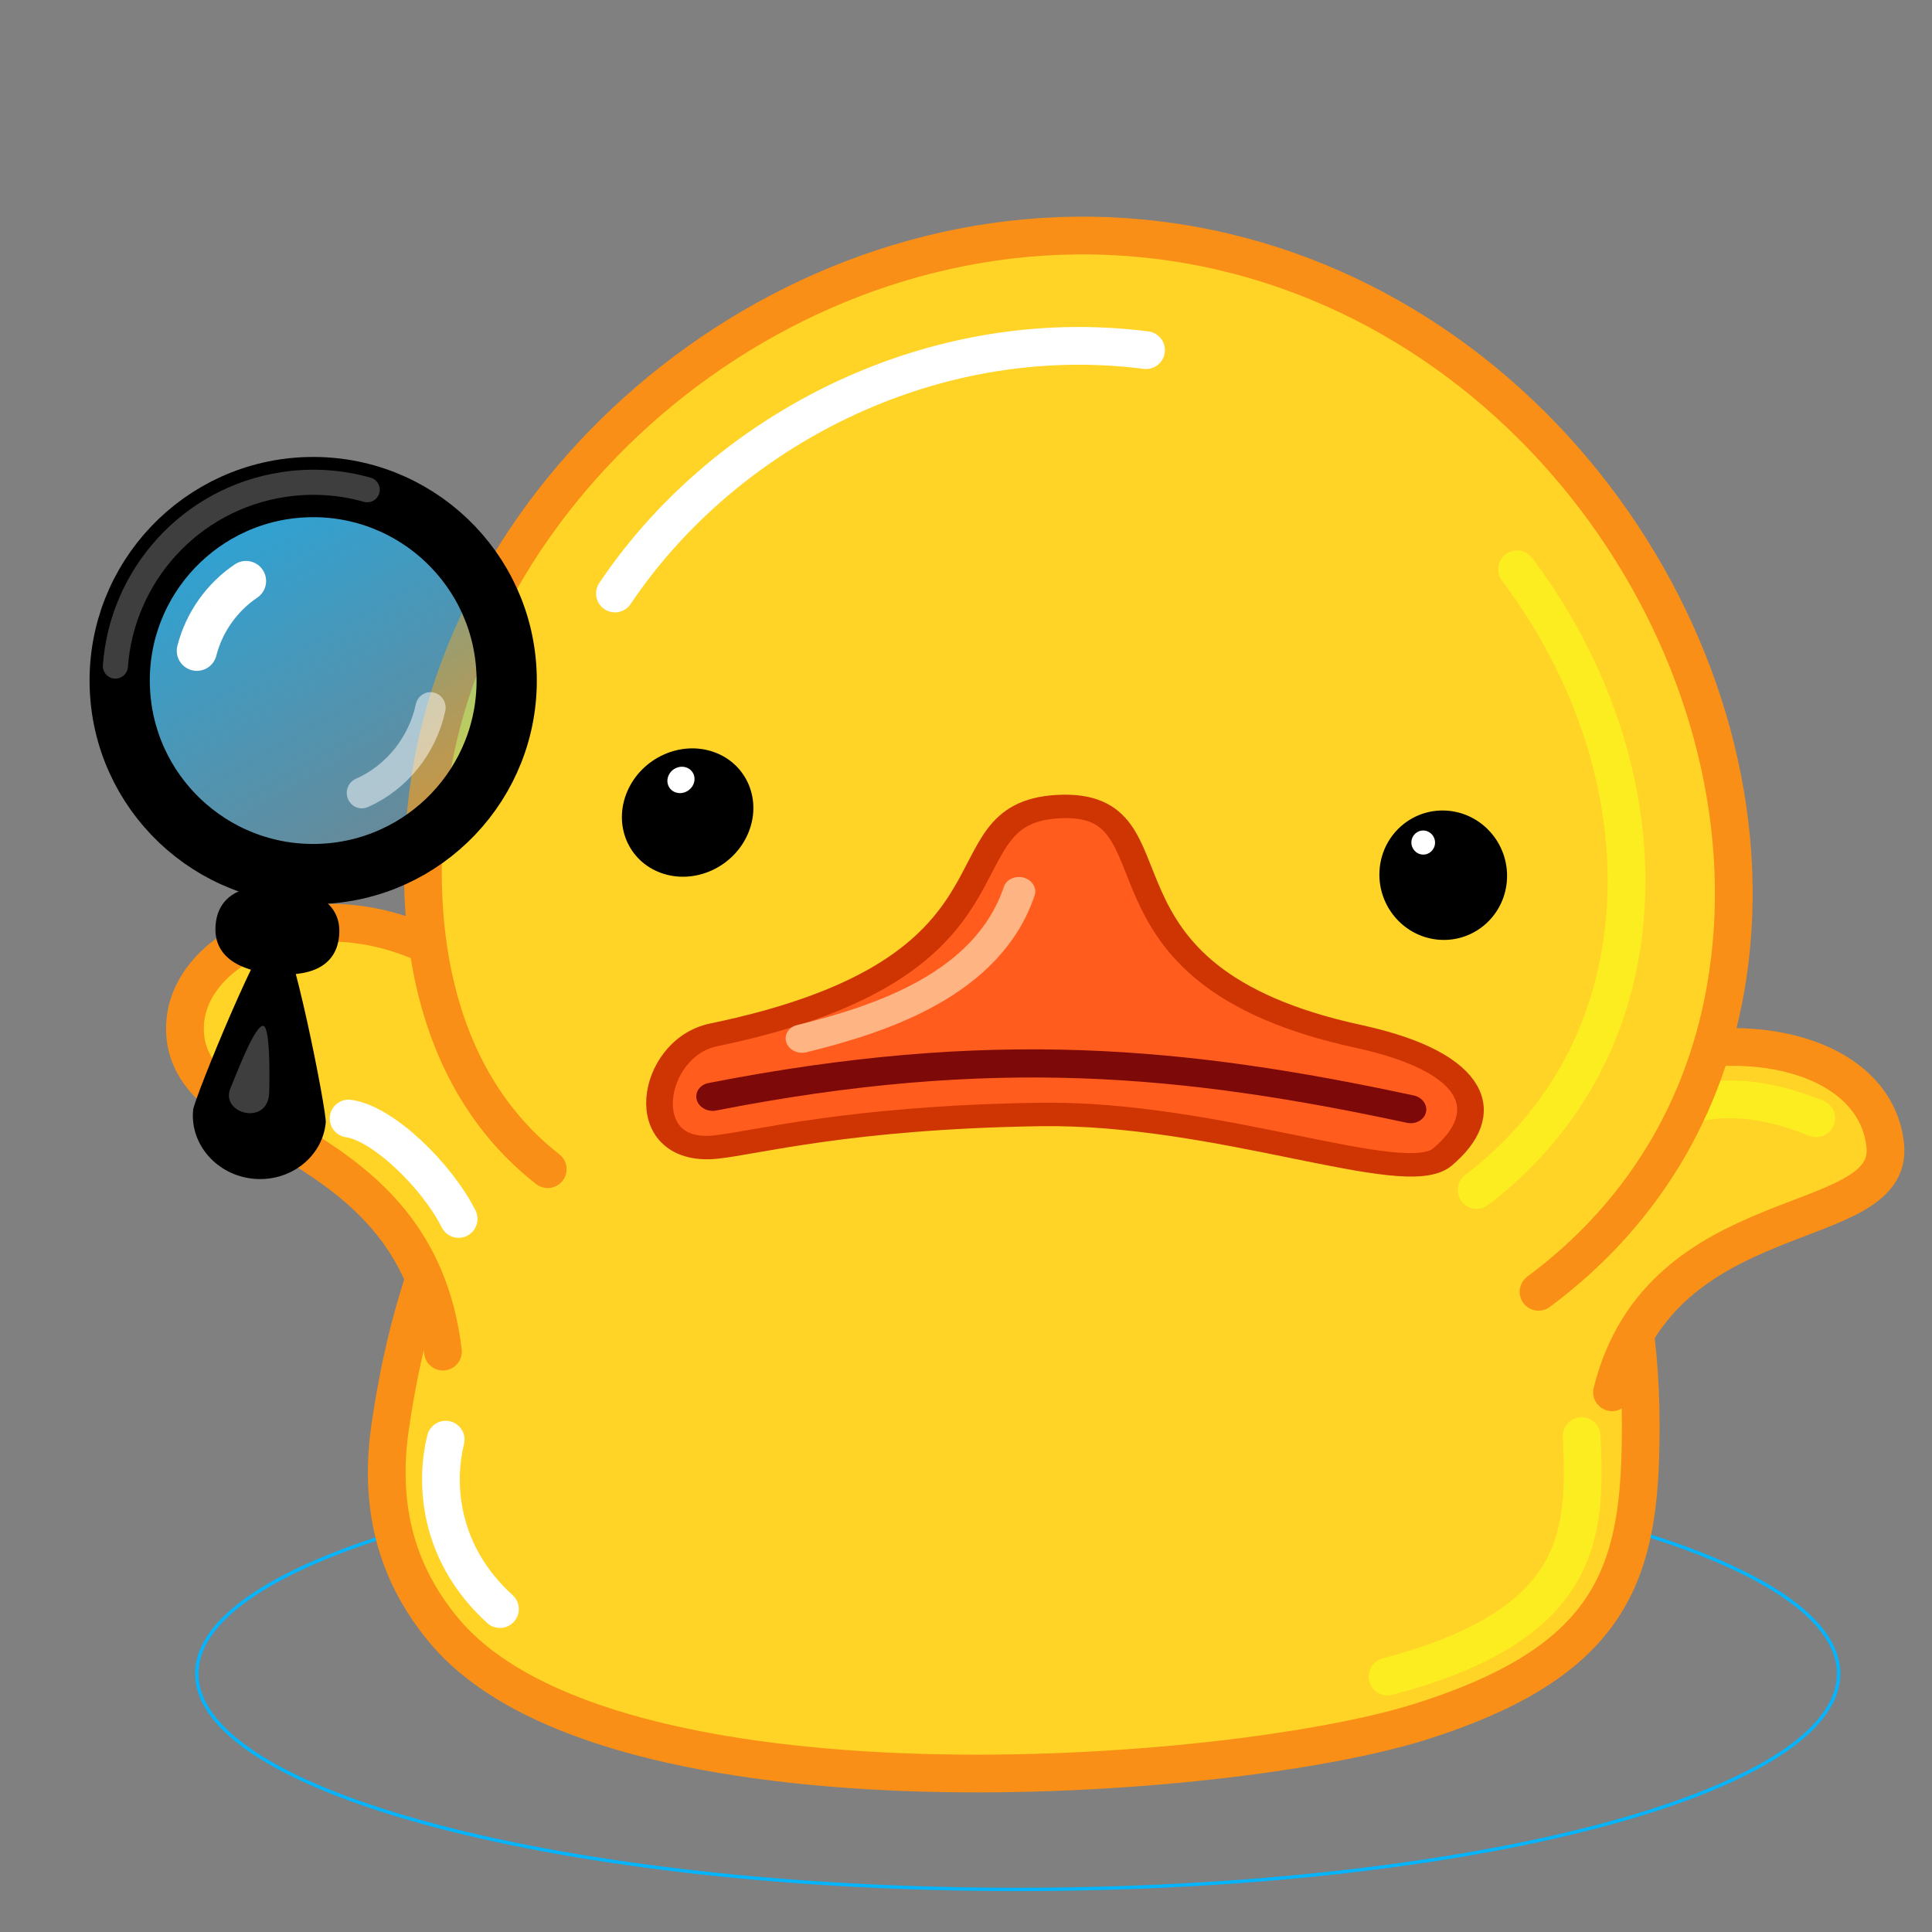 <svg xmlns="http://www.w3.org/2000/svg" xmlns:xlink="http://www.w3.org/1999/xlink" viewBox="0 0 512 512" width="512" height="512" preserveAspectRatio="xMidYMid meet" style="width: 100%; height: 100%; transform: translate3d(0px, 0px, 0px); content-visibility: visible;"><rect x="0" y="0" width="512" height="512" fill="#808080" stroke="none"/><defs><clipPath id="__lottie_element_2"><rect width="512" height="512" x="0" y="0"/></clipPath><clipPath id="__lottie_element_4"><path d="M0,0 L512,0 L512,512 L0,512z"/></clipPath><clipPath id="__lottie_element_8"><path d="M0,0 L512,0 L512,512 L0,512z"/></clipPath><clipPath id="__lottie_element_12"><path d="M0,0 L512,0 L512,512 L0,512z"/></clipPath><linearGradient id="__lottie_element_86" spreadMethod="pad" gradientUnits="userSpaceOnUse" x1="-12.358" y1="-89.703" x2="42.73" y2="53.2"><stop offset="0%" stop-color="rgb(4,180,255)" stop-opacity="1"/><stop offset="50%" stop-color="rgb(4,180,255)" stop-opacity="0.5"/><stop offset="100%" stop-color="rgb(4,180,255)" stop-opacity="0"/></linearGradient><clipPath id="__lottie_element_109"><path d="M0,0 L512,0 L512,512 L0,512z"/></clipPath><linearGradient id="__lottie_element_174" spreadMethod="pad" gradientUnits="userSpaceOnUse" x1="-12.358" y1="-89.703" x2="42.73" y2="53.2"><stop offset="0%" stop-color="rgb(4,180,255)" stop-opacity="1"/><stop offset="50%" stop-color="rgb(4,180,255)" stop-opacity="0.5"/><stop offset="100%" stop-color="rgb(4,180,255)" stop-opacity="0"/></linearGradient><clipPath id="__lottie_element_185"><path d="M0,0 L512,0 L512,512 L0,512z"/></clipPath><clipPath id="__lottie_element_216"><path d="M0,0 L512,0 L512,512 L0,512z"/></clipPath></defs><g clip-path="url(#__lottie_element_2)"><g clip-path="url(#__lottie_element_4)" transform="matrix(1,0,0,1,0,0)" opacity="1" style="display: block;"><g clip-path="url(#__lottie_element_8)" transform="matrix(1,0,0,1,12,9)" opacity="1" style="display: none;"><g transform="matrix(1.502,0,0,1.502,-7.507,337.352)" opacity="1" style="display: none;"><g opacity="1" transform="matrix(1,0,0,1,176.495,64.82)"><path stroke-linecap="round" stroke-linejoin="round" fill-opacity="0" stroke="rgb(3,180,255)" stroke-opacity="1" stroke-width="0" d=" M151.495,0 C151.495,21.992 83.669,39.82 0.001,39.82 C-83.667,39.82 -151.494,21.992 -151.494,0 C-151.494,-21.992 -83.667,-39.82 0.001,-39.82 C83.669,-39.82 151.495,-21.992 151.495,0z"/></g></g></g><g clip-path="url(#__lottie_element_12)" transform="matrix(1,0,0,1,12,9)" opacity="1" style="display: block;"><g transform="matrix(1.436,0,0,1.436,4.252,341.456)" opacity="1" style="display: block;"><g opacity="1" transform="matrix(1,0,0,1,176.495,64.82)"><path stroke-linecap="round" stroke-linejoin="round" fill-opacity="0" stroke="rgb(3,180,255)" stroke-opacity="1" stroke-width="0.618" d=" M151.495,0 C151.495,21.992 83.669,39.82 0.001,39.82 C-83.667,39.82 -151.494,21.992 -151.494,0 C-151.494,-21.992 -83.667,-39.82 0.001,-39.82 C83.669,-39.82 151.495,-21.992 151.495,0z"/></g></g></g><g transform="matrix(0.999,0.034,-0.034,0.999,61.983,207.961)" opacity="1" style="display: block;"><g opacity="1" transform="matrix(1,0,0,1,211.848,148.996)"><path fill="rgb(255,212,39)" fill-opacity="1" d=" M-148.484,73.286 C-162.274,57.9 -166.858,40.086 -164.668,19.937 C-154.143,-76.816 -97.048,-123.912 -0.013,-123.912 C104.201,-123.912 166.912,-86.706 166.869,17.133 C166.857,49.984 158.421,71.882 110.908,88.614 C60.713,106.291 -103.037,123.996 -148.484,73.286z"/><path stroke-linecap="butt" stroke-linejoin="miter" fill-opacity="0" stroke-miterlimit="10" stroke="rgb(249,143,22)" stroke-opacity="1" stroke-width="10" d=" M-148.484,73.286 C-162.274,57.9 -166.858,40.086 -164.668,19.937 C-154.143,-76.816 -97.048,-123.912 -0.013,-123.912 C104.201,-123.912 166.912,-86.706 166.869,17.133 C166.857,49.984 158.421,71.882 110.908,88.614 C60.713,106.291 -103.037,123.996 -148.484,73.286z"/></g></g><g transform="matrix(0.999,0.034,-0.034,0.999,87.933,279.619)" opacity="1" style="display: block;"><g opacity="1" transform="matrix(1,0,0,1,342.558,59.694)"><path stroke-linecap="round" stroke-linejoin="round" fill-opacity="0" stroke="rgb(251,237,32)" stroke-opacity="1" stroke-width="10" d=" M-7.96,29.963 C-5.797,55.997 -5.742,79.965 -57.206,95.454"/></g><g opacity="1" transform="matrix(1,0,0,1,33.014,46.386)"><path stroke-linecap="round" stroke-linejoin="round" fill-opacity="0" stroke="rgb(255,255,255)" stroke-opacity="1" stroke-width="10" d=" M0.629,54.476 C-1.803,65.931 -0.383,84.524 16.53,98.88"/></g></g><g style="display: none;"><g><path/></g></g><g transform="matrix(0.059,1.329,-1.329,0.059,138.319,432.198)" opacity="1" style="display: none;"><g opacity="1" transform="matrix(1,0,0,1,0,0)"><path fill="rgb(1,0,0)" fill-opacity="1" d=" M0,-26 C-2.537,-26 -12.894,10.837 -12.894,13.105 C-12.894,20.216 -7.11,26 0,26 C7.11,26 12.894,20.216 12.894,13.105 C12.894,10.837 2.537,-26 0,-26z"/></g></g><g transform="matrix(0.059,1.329,-1.329,0.059,171.869,430.704)" opacity="1" style="display: none;"><g opacity="1" transform="matrix(1,0,0,1,0,0)"><path fill="rgb(1,0,0)" fill-opacity="1" d=" M0,-9 C-6.617,-9 -12,-6.617 -12,0 C-12,6.617 -6.617,9 0,9 C6.617,9 12,6.617 12,0 C12,-6.617 6.617,-9 0,-9z"/></g></g><g style="display: none;"><g><path/><path stroke-linecap="round" stroke-linejoin="round" fill-opacity="0"/></g></g><g transform="matrix(-0.233,0.973,-0.973,-0.233,206.311,248.575)" opacity="1" style="display: block;"><g opacity="1" transform="matrix(1,0,0,1,57.978,81.809)"><path fill="rgb(255,212,39)" fill-opacity="1" d=" M69.26,-20.881 C12.991,-0.192 31.695,59.169 1.406,65.631 C-29.419,72.207 -67.222,5.443 8.199,-52.568"/><path stroke-linecap="round" stroke-linejoin="round" fill-opacity="0" stroke="rgb(249,143,22)" stroke-opacity="1" stroke-width="10" d=" M69.26,-20.881 C12.991,-0.192 31.695,59.169 1.406,65.631 C-29.419,72.207 -67.222,5.443 8.199,-52.568"/></g></g><g transform="matrix(-0.233,0.973,-0.973,-0.233,181.17,262.007)" opacity="1" style="display: block;"><g opacity="1" transform="matrix(1,0,0,1,39.576,60.461)"><path stroke-linecap="round" stroke-linejoin="round" fill-opacity="0" stroke="rgb(255,255,255)" stroke-opacity="1" stroke-width="10" d=" M14.538,17.825 C13.652,8.488 23.996,-8.612 33.617,-16.7"/></g></g><g transform="matrix(-0.082,-0.997,0.997,-0.082,349.449,382.57)" opacity="1" style="display: block;"><g opacity="1" transform="matrix(1,0,0,1,57.977,82.882)"><path fill="rgb(255,212,39)" fill-opacity="1" d=" M-50.794,-4.304 C-0.117,12.799 -15.699,73.681 8.427,73.195 C40.095,72.596 51.322,13.707 17.166,-30.12"/><path stroke-linecap="round" stroke-linejoin="round" fill-opacity="0" stroke="rgb(249,143,22)" stroke-opacity="1" stroke-width="10" d=" M-50.794,-4.304 C-0.117,12.799 -15.699,73.681 8.427,73.195 C40.095,72.596 51.322,13.707 17.166,-30.12"/></g></g><g transform="matrix(-0.082,-0.997,0.997,-0.082,376.322,351.887)" opacity="1" style="display: block;"><g opacity="1" transform="matrix(1,0,0,1,37.184,57.851)"><path stroke-linecap="round" stroke-linejoin="round" fill-opacity="0" stroke="rgb(251,237,32)" stroke-opacity="1" stroke-width="10" d=" M9.537,51.301 C22.104,26.258 19.197,6.023 -10.31,-30.55"/></g></g><g transform="matrix(0.989,0.149,-0.149,0.989,118.318,9.88)" opacity="1" style="display: block;"><g opacity="1" transform="matrix(1,0,0,1,198.872,158.783)"><path fill="rgb(255,212,39)" fill-opacity="1" d=" M-127.667,133.783 C-162.639,114.086 -173.872,72.415 -173.872,36.566 C-173.872,-49.277 -96.028,-133.783 -0.001,-133.783 C96.026,-133.783 173.872,-49.277 173.872,36.566 C173.872,72.783 160.016,103.452 136.785,126.808"/><path stroke-linecap="round" stroke-linejoin="miter" fill-opacity="0" stroke-miterlimit="10" stroke="rgb(249,143,22)" stroke-opacity="1" stroke-width="10" d=" M-127.667,133.783 C-162.639,114.086 -173.872,72.415 -173.872,36.566 C-173.872,-49.277 -96.028,-133.783 -0.001,-133.783 C96.026,-133.783 173.872,-49.277 173.872,36.566 C173.872,72.783 160.016,103.452 136.785,126.808"/></g></g><g transform="matrix(0.989,0.149,-0.149,0.989,142.546,43.185)" opacity="1" style="display: block;"><g opacity="1" transform="matrix(1,0,0,1,102.473,69.82)"><path stroke-linecap="round" stroke-linejoin="round" fill-opacity="0" stroke="rgb(255,255,255)" stroke-opacity="1" stroke-width="10" d=" M-65.287,39.944 C-53.172,14.326 -32.722,-8.344 -7.128,-23.78 C13.807,-36.405 38.183,-44.189 64.255,-44.783"/></g></g><g transform="matrix(0.989,0.149,-0.149,0.989,377.314,117.689)" opacity="1" style="display: block;"><g opacity="1" transform="matrix(1,0,0,1,48.324,110.462)"><path stroke-linecap="round" stroke-linejoin="round" fill-opacity="0" stroke="rgb(251,237,32)" stroke-opacity="1" stroke-width="10" d=" M-18.938,-81.329 C7.18,-55.728 23.323,-21.558 23.323,12.88 C23.323,40.7 12.788,64.449 -5.029,82.892"/></g></g><g transform="matrix(0.642,0.061,-0.053,0.564,164.503,194.51)" opacity="1" style="display: block;"><path stroke-linecap="butt" stroke-linejoin="miter" fill-opacity="0" stroke-miterlimit="4" stroke="rgb(0,0,0)" stroke-opacity="1" stroke-width="0" d=" M55.84,41.01 C51.15,57.2 35.95,67.03 21.9,62.96 C7.84,58.89 0.25,42.46 4.94,26.27 C9.63,10.08 24.82,0.25 38.88,4.32 C52.93,8.39 60.53,24.82 55.84,41.01z"/><g opacity="1" transform="matrix(1,0,0,1,30.388,33.639)"><path fill="rgb(0,0,0)" fill-opacity="1" d=" M25.449,7.37 C20.76,23.562 5.564,33.389 -8.491,29.318 C-22.546,25.248 -30.138,8.822 -25.449,-7.37 C-20.759,-23.562 -5.564,-33.389 8.491,-29.319 C22.546,-25.248 30.138,-8.822 25.449,7.37z"/></g></g><g transform="matrix(0.176,0.017,-0.015,0.154,177.373,209.625)" opacity="1" style="display: block;"><g opacity="1" transform="matrix(0.752,0,0,0.752,15.77,-20.802)"><path fill="rgb(255,255,255)" fill-opacity="1" d=" M25.449,7.37 C20.76,23.562 5.564,33.389 -8.491,29.318 C-22.546,25.248 -30.138,8.822 -25.449,-7.37 C-20.759,-23.562 -5.564,-33.389 8.491,-29.319 C22.546,-25.248 30.138,-8.822 25.449,7.37z"/></g></g><g transform="matrix(0.642,0.061,-0.053,0.564,366.687,212.771)" opacity="1" style="display: block;"><path stroke-linecap="butt" stroke-linejoin="miter" fill-opacity="0" stroke-miterlimit="4" stroke="rgb(0,0,0)" stroke-opacity="1" stroke-width="0" d=" M53.38,30.01 C54.05,46.7 42.83,60.7 28.34,61.27 C13.85,61.85 1.57,48.78 0.91,32.09 C0.25,15.4 11.46,1.4 25.95,0.82 C40.44,0.25 52.72,13.32 53.38,30.01z"/><g opacity="1" transform="matrix(1,0,0,1,27.147,31.05)"><path fill="rgb(0,0,0)" fill-opacity="1" d=" M26.237,-1.04 C26.898,15.653 15.688,29.651 1.198,30.225 C-13.292,30.799 -25.575,17.732 -26.236,1.039 C-26.898,-15.654 -15.688,-29.651 -1.198,-30.225 C13.292,-30.799 25.576,-17.733 26.237,-1.04z"/></g></g><g transform="matrix(0.119,0.011,-0.01,0.105,379.537,228.373)" opacity="1" style="display: block;"><g opacity="1" transform="matrix(1,0,0,1,-23.787,-45.981)"><path fill="rgb(255,255,255)" fill-opacity="1" d=" M26.237,-1.04 C26.898,15.653 15.688,29.651 1.198,30.225 C-13.292,30.799 -25.575,17.732 -26.236,1.039 C-26.898,-15.654 -15.688,-29.651 -1.198,-30.225 C13.292,-30.799 25.576,-17.733 26.237,-1.04z"/></g></g><g transform="matrix(1.056,0.1,-0.088,0.927,183.531,186.201)" opacity="1" style="display: block;"><g opacity="1" transform="matrix(1,0,0,1,97.207,71.199)"><path fill="rgb(255,92,30)" fill-opacity="1" d=" M99.994,37.48 C91.293,47.479 43.163,30.602 -1.241,36.188 C-48.528,42.135 -71.096,51.847 -80.958,54.106 C-101.35,58.776 -99.661,27.881 -84.205,22.41 C-3.9,-5.701 -34.263,-46.246 -3.942,-51.521 C28.61,-57.18 2.992,-4.314 76.625,5.549 C106.945,9.792 111.839,23.794 99.994,37.48z"/><path stroke-linecap="butt" stroke-linejoin="miter" fill-opacity="0" stroke-miterlimit="10" stroke="rgb(207,53,2)" stroke-opacity="1" stroke-width="6.667" d=" M99.994,37.48 C91.293,47.479 43.163,30.602 -1.241,36.188 C-48.528,42.135 -71.096,51.847 -80.958,54.106 C-101.35,58.776 -99.661,27.881 -84.205,22.41 C-3.9,-5.701 -34.263,-46.246 -3.942,-51.521 C28.61,-57.18 2.992,-4.314 76.625,5.549 C106.945,9.792 111.839,23.794 99.994,37.48z"/></g></g><g transform="matrix(1.04,0.213,-0.217,0.91,205.417,185.246)" opacity="1" style="display: block;"><g opacity="1" transform="matrix(1,0,0,1,33.59,24.06)"><path stroke-linecap="round" stroke-linejoin="round" fill-opacity="0" stroke="rgb(255,180,132)" stroke-opacity="1" stroke-width="8" d=" M-7.459,68.743 C10.602,58.853 34.617,43.101 36.852,15.394"/></g></g><g transform="matrix(1.056,0.1,-0.088,0.927,216.289,235.565)" opacity="1" style="display: block;"><g opacity="1" transform="matrix(1,0,0,1,64.819,32.647)"><path stroke-linecap="round" stroke-linejoin="round" fill-opacity="0" stroke="rgb(125,9,9)" stroke-opacity="1" stroke-width="8" d=" M-85.748,29.045 C-17.849,6.142 30.486,6.094 88.155,13.811"/></g></g><g transform="matrix(1.363,0.131,-0.124,1.285,70.379,278.971)" opacity="1" style="display: block;"><g opacity="1" transform="matrix(1,0,0,1,0,0)"><path fill="rgb(1,0,0)" fill-opacity="1" d=" M0,-26 C-2.537,-26 -12.894,10.837 -12.894,13.105 C-12.894,20.216 -7.11,26 0,26 C7.11,26 12.894,20.216 12.894,13.105 C12.894,10.837 2.537,-26 0,-26z"/></g></g><g transform="matrix(1.363,0.131,-0.124,1.285,73.508,246.515)" opacity="1" style="display: block;"><g opacity="1" transform="matrix(1,0,0,1,0,0)"><path fill="rgb(1,0,0)" fill-opacity="1" d=" M0,-9 C-6.617,-9 -12,-6.617 -12,0 C-12,6.617 -6.617,9 0,9 C6.617,9 12,6.617 12,0 C12,-6.617 6.617,-9 0,-9z"/></g></g><g transform="matrix(-0.191,0.964,-0.615,-0.115,66.793,289.065)" opacity="1" style="display: block;"><g opacity="1" transform="matrix(1,0,0,1,0,0)"><path fill="rgb(62,62,62)" fill-opacity="1" d=" M-0.326,-7.284 C-4.659,-6.16 -17.701,-2.311 -17.761,0.611 C-17.834,4.157 -3.854,7.829 0.413,9.182 C7.711,11.495 8.67,-9.617 -0.326,-7.284z"/></g></g><g transform="matrix(1.315,-0.201,0.201,1.315,82.999,180.358)" opacity="1" style="display: block;"><g opacity="1" transform="matrix(1,0,0,1,0,0)"><path fill="url(#__lottie_element_86)" fill-opacity="1" d=" M-4.869,38.24 C-25.989,35.551 -40.929,16.251 -38.24,-4.869 C-35.551,-25.989 -16.251,-40.929 4.869,-38.24 C25.989,-35.551 40.929,-16.251 38.24,4.869 C35.551,25.989 16.251,40.929 -4.869,38.24z"/><path stroke-linecap="round" stroke-linejoin="round" fill-opacity="0" stroke="rgb(1,0,0)" stroke-opacity="1" stroke-width="12" d=" M-4.869,38.24 C-25.989,35.551 -40.929,16.251 -38.24,-4.869 C-35.551,-25.989 -16.251,-40.929 4.869,-38.24 C25.989,-35.551 40.929,-16.251 38.24,4.869 C35.551,25.989 16.251,40.929 -4.869,38.24z"/></g></g><g transform="matrix(1.315,-0.201,0.201,1.315,82.999,180.358)" opacity="1" style="display: block;"><g opacity="1" transform="matrix(1,0,0,1,0,0)"><path stroke-linecap="round" stroke-linejoin="round" fill-opacity="0" stroke="rgb(62,62,62)" stroke-opacity="1" stroke-width="5" d=" M16.381,-35.954 C11.391,-38.231 5.844,-39.5 0,-39.5 C-18.786,-39.5 -34.51,-26.385 -38.514,-8.811"/></g></g><g transform="matrix(1.315,-0.201,0.201,1.315,82.999,180.358)" opacity="1" style="display: block;"><g opacity="1" transform="matrix(1,0,0,1,0,0)"><path stroke-linecap="round" stroke-linejoin="round" fill-opacity="0" stroke="rgb(255,255,255)" stroke-opacity="1" stroke-width="8" d=" M-22.014,-9.37 C-19.719,-14.755 -15.506,-19.127 -10.233,-21.627"/></g></g><g transform="matrix(-1.315,0.201,-0.205,-1.343,82.999,180.358)" opacity="0.5" style="display: block;"><g opacity="1" transform="matrix(1,0,0,1,0,0)"><path stroke-linecap="round" stroke-linejoin="round" fill-opacity="0" stroke="rgb(255,255,255)" stroke-opacity="1" stroke-width="6" d=" M-22.303,-8.663 C-19.564,-15.708 -13.585,-21.134 -6.195,-23.109"/></g></g></g><g clip-path="url(#__lottie_element_109)" transform="matrix(1,0,0,1,0,0)" opacity="1" style="display: none;"><g clip-path="url(#__lottie_element_185)" transform="matrix(1,0,0,1,12,9)" opacity="1" style="display: block;"><g transform="matrix(1.502,0,0,1.502,-7.507,337.352)" opacity="1" style="display: block;"><g opacity="1" transform="matrix(1,0,0,1,176.495,64.82)"><path stroke-linecap="round" stroke-linejoin="round" fill-opacity="0" stroke="rgb(3,180,255)" stroke-opacity="1" stroke-width="0" d=" M151.495,0 C151.495,21.992 83.669,39.82 0.001,39.82 C-83.667,39.82 -151.494,21.992 -151.494,0 C-151.494,-21.992 -83.667,-39.82 0.001,-39.82 C83.669,-39.82 151.495,-21.992 151.495,0z"/></g></g></g><g clip-path="url(#__lottie_element_216)" transform="matrix(1,0,0,1,12,9)" opacity="1" style="display: block;"><g transform="matrix(1.042,0,0,1.042,73.712,365.509)" opacity="1" style="display: block;"><g opacity="1" transform="matrix(1,0,0,1,176.495,64.82)"><path stroke-linecap="round" stroke-linejoin="round" fill-opacity="0" stroke="rgb(3,180,255)" stroke-opacity="1" stroke-width="4.78" d=" M151.495,0 C151.495,21.992 83.669,39.82 0.001,39.82 C-83.667,39.82 -151.494,21.992 -151.494,0 C-151.494,-21.992 -83.667,-39.82 0.001,-39.82 C83.669,-39.82 151.495,-21.992 151.495,0z"/></g></g></g><g transform="matrix(0.999,0.034,-0.034,0.999,61.983,207.961)" opacity="1" style="display: block;"><g opacity="1" transform="matrix(1,0,0,1,211.848,148.996)"><path fill="rgb(255,212,39)" fill-opacity="1" d=" M-148.484,73.286 C-162.274,57.9 -166.848,40.065 -164.635,19.916 C-154.005,-76.897 -97.054,-123.996 -0.019,-123.996 C104.195,-123.996 166.848,-86.673 166.848,17.107 C166.848,49.958 158.421,71.882 110.908,88.614 C60.713,106.291 -103.037,123.996 -148.484,73.286z"/><path stroke-linecap="butt" stroke-linejoin="miter" fill-opacity="0" stroke-miterlimit="10" stroke="rgb(249,143,22)" stroke-opacity="1" stroke-width="10" d=" M-148.484,73.286 C-162.274,57.9 -166.848,40.065 -164.635,19.916 C-154.005,-76.897 -97.054,-123.996 -0.019,-123.996 C104.195,-123.996 166.848,-86.673 166.848,17.107 C166.848,49.958 158.421,71.882 110.908,88.614 C60.713,106.291 -103.037,123.996 -148.484,73.286z"/></g></g><g transform="matrix(0.999,0.034,-0.034,0.999,87.933,279.619)" opacity="1" style="display: block;"><g opacity="1" transform="matrix(1,0,0,1,342.558,59.694)"><path stroke-linecap="round" stroke-linejoin="round" fill-opacity="0" stroke="rgb(251,237,32)" stroke-opacity="1" stroke-width="10" d=" M-7.771,32.288 C-5.82,57.787 -7.282,81.12 -59.436,96.14"/></g><g opacity="1" transform="matrix(1,0,0,1,33.014,46.386)"><path stroke-linecap="round" stroke-linejoin="round" fill-opacity="0" stroke="rgb(255,255,255)" stroke-opacity="1" stroke-width="10" d=" M0.383,55.744 C-1.726,67.476 0.273,85.757 17.492,99.726"/></g></g><g transform="matrix(0.132,1.278,-1.343,0.106,122.509,418.464)" opacity="1" style="display: none;"><g opacity="1" transform="matrix(1,0,0,1,0,0)"><path fill="rgb(1,0,0)" fill-opacity="1" d=" M0,-26 C-2.537,-26 -12.894,10.837 -12.894,13.105 C-12.894,20.216 -7.11,26 0,26 C7.11,26 12.894,20.216 12.894,13.105 C12.894,10.837 2.537,-26 0,-26z"/></g></g><g transform="matrix(0.132,1.278,-1.343,0.106,156.416,415.791)" opacity="1" style="display: none;"><g opacity="1" transform="matrix(1,0,0,1,0,0)"><path fill="rgb(1,0,0)" fill-opacity="1" d=" M0,-9 C-6.617,-9 -12,-6.617 -12,0 C-12,6.617 -6.617,9 0,9 C6.617,9 12,6.617 12,0 C12,-6.617 6.617,-9 0,-9z"/></g></g><g transform="matrix(0.344,0.899,-0.96,0.317,152.141,251.946)" opacity="1" style="display: none;"><g opacity="1" transform="matrix(1,0,0,1,57.978,81.809)"><path fill="rgb(255,212,39)" fill-opacity="1" d=" M53.523,-6.933 C33.764,21.855 -31.473,53.424 -45.481,20.256 C-55.627,-2.057 -4.842,-29.16 24.007,-63.259"/><path stroke-linecap="round" stroke-linejoin="round" fill-opacity="0" stroke="rgb(249,143,22)" stroke-opacity="1" stroke-width="10" d=" M53.523,-6.933 C33.764,21.855 -31.473,53.424 -45.481,20.256 C-55.627,-2.057 -4.842,-29.16 24.007,-63.259"/></g></g><g transform="matrix(-0.235,0.972,-0.972,-0.235,206.459,248.665)" opacity="1" style="display: block;"><g opacity="1" transform="matrix(1,0,0,1,57.978,81.809)"><path fill="rgb(255,212,39)" fill-opacity="1" d=" M69.291,-20.91 C12.986,-0.228 31.727,59.171 1.423,65.646 C-29.418,72.236 -67.26,5.479 8.247,-52.587"/><path stroke-linecap="round" stroke-linejoin="round" fill-opacity="0" stroke="rgb(249,143,22)" stroke-opacity="1" stroke-width="10" d=" M69.291,-20.91 C12.986,-0.228 31.727,59.171 1.423,65.646 C-29.418,72.236 -67.26,5.479 8.247,-52.587"/></g></g><g transform="matrix(0.344,0.899,-0.96,0.317,138.163,275.719)" opacity="1" style="display: none;"><g opacity="1" transform="matrix(1,0,0,1,39.576,60.461)"><path stroke-linecap="round" stroke-linejoin="round" fill-opacity="0" stroke="rgb(255,255,255)" stroke-opacity="1" stroke-width="10" d=" M-29.611,16.746 C-23.467,14.666 -1.831,4.041 20.62,-14.035"/></g></g><g transform="matrix(-0.235,0.972,-0.972,-0.235,181.292,262.047)" opacity="1" style="display: block;"><g opacity="1" transform="matrix(1,0,0,1,39.576,60.461)"><path stroke-linecap="round" stroke-linejoin="round" fill-opacity="0" stroke="rgb(255,255,255)" stroke-opacity="1" stroke-width="10" d=" M14.708,18.79 C12.981,9.968 23.145,-7.403 32.877,-16.02"/></g></g><g transform="matrix(-0.084,-0.996,0.996,-0.084,347.324,382.111)" opacity="1" style="display: block;"><g opacity="1" transform="matrix(1,0,0,1,57.977,82.882)"><path fill="rgb(255,212,39)" fill-opacity="1" d=" M-50.947,-4.449 C0.049,12.558 -15.903,73.817 8.329,73.408 C40.188,72.87 51.488,13.829 17.272,-30.07"/><path stroke-linecap="round" stroke-linejoin="round" fill-opacity="0" stroke="rgb(249,143,22)" stroke-opacity="1" stroke-width="10" d=" M-50.947,-4.449 C0.049,12.558 -15.903,73.817 8.329,73.408 C40.188,72.87 51.488,13.829 17.272,-30.07"/></g></g><g transform="matrix(-0.084,-0.996,0.996,-0.084,374.14,351.378)" opacity="1" style="display: block;"><g opacity="1" transform="matrix(1,0,0,1,37.184,57.851)"><path stroke-linecap="round" stroke-linejoin="round" fill-opacity="0" stroke="rgb(251,237,32)" stroke-opacity="1" stroke-width="10" d=" M10.574,49.465 C22.251,24.794 18.358,4.385 -11.711,-32.276"/></g></g><g transform="matrix(0.988,0.151,-0.151,0.988,119.211,9.938)" opacity="1" style="display: block;"><g opacity="1" transform="matrix(1,0,0,1,198.872,158.783)"><path fill="rgb(255,212,39)" fill-opacity="1" d=" M-127.667,133.783 C-162.639,114.086 -173.872,72.415 -173.872,36.566 C-173.872,-49.277 -96.028,-133.783 -0.001,-133.783 C96.026,-133.783 173.872,-49.277 173.872,36.566 C173.872,72.783 160.016,103.452 136.785,126.808"/><path stroke-linecap="round" stroke-linejoin="miter" fill-opacity="0" stroke-miterlimit="10" stroke="rgb(249,143,22)" stroke-opacity="1" stroke-width="10" d=" M-127.667,133.783 C-162.639,114.086 -173.872,72.415 -173.872,36.566 C-173.872,-49.277 -96.028,-133.783 -0.001,-133.783 C96.026,-133.783 173.872,-49.277 173.872,36.566 C173.872,72.783 160.016,103.452 136.785,126.808"/></g></g><g transform="matrix(-0.077,0.962,-1.012,-0.076,188.284,257.134)" opacity="1" style="display: none;"><g opacity="1" transform="matrix(1,0,0,1,57.978,81.809)"><path fill="rgb(255,212,39)" fill-opacity="1" d=" M60.581,-13.963 C49.079,21.026 -25.889,67.817 -42.323,31.769 C-55.602,5.485 13.518,-15.062 15.383,-52.767"/><path stroke-linecap="round" stroke-linejoin="round" fill-opacity="0" stroke="rgb(249,143,22)" stroke-opacity="1" stroke-width="10" d=" M60.581,-13.963 C49.079,21.026 -25.889,67.817 -42.323,31.769 C-55.602,5.485 13.518,-15.062 15.383,-52.767"/></g></g><g transform="matrix(-0.077,0.962,-1.012,-0.076,165.252,273.704)" opacity="1" style="display: none;"><g opacity="1" transform="matrix(1,0,0,1,39.576,60.461)"><path stroke-linecap="round" stroke-linejoin="round" fill-opacity="0" stroke="rgb(255,255,255)" stroke-opacity="1" stroke-width="10" d=" M-23.541,24.395 C-13.306,24.514 6.151,15.343 20.989,-1.752"/></g></g><g transform="matrix(0.988,0.151,-0.151,0.988,143.358,43.302)" opacity="1" style="display: block;"><g opacity="1" transform="matrix(1,0,0,1,102.473,69.82)"><path stroke-linecap="round" stroke-linejoin="round" fill-opacity="0" stroke="rgb(255,255,255)" stroke-opacity="1" stroke-width="10" d=" M-66.948,43.593 C-55.092,16.483 -33.93,-7.615 -7.128,-23.78 C12.731,-35.756 35.687,-43.376 60.249,-44.635"/></g></g><g transform="matrix(0.988,0.151,-0.151,0.988,377.945,118.376)" opacity="1" style="display: block;"><g opacity="1" transform="matrix(1,0,0,1,48.324,110.462)"><path stroke-linecap="round" stroke-linejoin="round" fill-opacity="0" stroke="rgb(251,237,32)" stroke-opacity="1" stroke-width="10" d=" M-22.212,-84.445 C5.824,-58.539 23.323,-22.975 23.323,12.88 C23.323,39.061 13.992,61.637 -1.957,79.578"/></g></g><g transform="matrix(0.633,0.06,-0.053,0.556,164.538,195.545)" opacity="1" style="display: block;"><path stroke-linecap="butt" stroke-linejoin="miter" fill-opacity="0" stroke-miterlimit="4" stroke="rgb(0,0,0)" stroke-opacity="1" stroke-width="0" d=" M55.84,41.01 C51.15,57.2 35.95,67.03 21.9,62.96 C7.84,58.89 0.25,42.46 4.94,26.27 C9.63,10.08 24.82,0.25 38.88,4.32 C52.93,8.39 60.53,24.82 55.84,41.01z"/><g opacity="1" transform="matrix(1,0,0,1,30.388,33.639)"><path fill="rgb(0,0,0)" fill-opacity="1" d=" M25.449,7.37 C20.76,23.562 5.564,33.389 -8.491,29.318 C-22.546,25.248 -30.138,8.822 -25.449,-7.37 C-20.759,-23.562 -5.564,-33.389 8.491,-29.319 C22.546,-25.248 30.138,-8.822 25.449,7.37z"/></g></g><g transform="matrix(0.173,0.017,-0.015,0.152,177.221,210.465)" opacity="1" style="display: block;"><g opacity="1" transform="matrix(0.752,0,0,0.752,15.77,-20.802)"><path fill="rgb(255,255,255)" fill-opacity="1" d=" M25.449,7.37 C20.76,23.562 5.564,33.389 -8.491,29.318 C-22.546,25.248 -30.138,8.822 -25.449,-7.37 C-20.759,-23.562 -5.564,-33.389 8.491,-29.319 C22.546,-25.248 30.138,-8.822 25.449,7.37z"/></g></g><g transform="matrix(0.633,0.06,-0.053,0.556,366.681,213.943)" opacity="1" style="display: block;"><path stroke-linecap="butt" stroke-linejoin="miter" fill-opacity="0" stroke-miterlimit="4" stroke="rgb(0,0,0)" stroke-opacity="1" stroke-width="0" d=" M53.38,30.01 C54.05,46.7 42.83,60.7 28.34,61.27 C13.85,61.85 1.57,48.78 0.91,32.09 C0.25,15.4 11.46,1.4 25.95,0.82 C40.44,0.25 52.72,13.32 53.38,30.01z"/><g opacity="1" transform="matrix(1,0,0,1,27.147,31.05)"><path fill="rgb(0,0,0)" fill-opacity="1" d=" M26.237,-1.04 C26.898,15.653 15.688,29.651 1.198,30.225 C-13.292,30.799 -25.575,17.732 -26.236,1.039 C-26.898,-15.654 -15.688,-29.651 -1.198,-30.225 C13.292,-30.799 25.576,-17.733 26.237,-1.04z"/></g></g><g transform="matrix(0.117,0.011,-0.01,0.103,379.344,229.344)" opacity="1" style="display: block;"><g opacity="1" transform="matrix(1,0,0,1,-23.787,-45.981)"><path fill="rgb(255,255,255)" fill-opacity="1" d=" M26.237,-1.04 C26.898,15.653 15.688,29.651 1.198,30.225 C-13.292,30.799 -25.575,17.732 -26.236,1.039 C-26.898,-15.654 -15.688,-29.651 -1.198,-30.225 C13.292,-30.799 25.576,-17.733 26.237,-1.04z"/></g></g><g transform="matrix(1.056,0.101,-0.088,0.927,183.333,186.965)" opacity="1" style="display: block;"><g opacity="1" transform="matrix(1,0,0,1,97.207,71.199)"><path fill="rgb(255,92,30)" fill-opacity="1" d=" M101.22,37.491 C92.589,47.672 43.664,30.473 -1.379,36.141 C-49.343,42.176 -72.097,52.066 -81.959,54.325 C-102.351,58.995 -100.699,28.024 -85.206,22.629 C-3.692,-5.755 -34.416,-46.189 -3.942,-51.521 C28.723,-57.236 2.689,-4.263 77.592,5.643 C108.034,9.669 113.041,23.547 101.22,37.491z"/><path stroke-linecap="butt" stroke-linejoin="miter" fill-opacity="0" stroke-miterlimit="10" stroke="rgb(207,53,2)" stroke-opacity="1" stroke-width="6.667" d=" M101.22,37.491 C92.589,47.672 43.664,30.473 -1.379,36.141 C-49.343,42.176 -72.097,52.066 -81.959,54.325 C-102.351,58.995 -100.699,28.024 -85.206,22.629 C-3.692,-5.755 -34.416,-46.189 -3.942,-51.521 C28.723,-57.236 2.689,-4.263 77.592,5.643 C108.034,9.669 113.041,23.547 101.22,37.491z"/></g></g><g transform="matrix(1.04,0.214,-0.218,0.91,205.22,186.028)" opacity="1" style="display: block;"><g opacity="1" transform="matrix(1,0,0,1,33.59,24.06)"><path stroke-linecap="round" stroke-linejoin="round" fill-opacity="0" stroke="rgb(255,180,132)" stroke-opacity="1" stroke-width="8" d=" M-12.033,70.971 C4.63,62.143 28.809,48.279 35.262,23.926"/></g></g><g transform="matrix(1.056,0.101,-0.088,0.927,216.051,236.356)" opacity="1" style="display: block;"><g opacity="1" transform="matrix(1,0,0,1,64.819,32.647)"><path stroke-linecap="round" stroke-linejoin="round" fill-opacity="0" stroke="rgb(125,9,9)" stroke-opacity="1" stroke-width="8" d=" M-85.747,29.073 C-17.445,5.822 31.202,5.903 89.282,13.99"/></g></g><g transform="matrix(1.364,0.129,-0.122,1.286,70.473,278.798)" opacity="1" style="display: block;"><g opacity="1" transform="matrix(1,0,0,1,0,0)"><path fill="rgb(1,0,0)" fill-opacity="1" d=" M0,-26 C-2.537,-26 -12.894,10.837 -12.894,13.105 C-12.894,20.216 -7.11,26 0,26 C7.11,26 12.894,20.216 12.894,13.105 C12.894,10.837 2.537,-26 0,-26z"/></g></g><g transform="matrix(1.364,0.129,-0.122,1.286,73.552,246.337)" opacity="1" style="display: block;"><g opacity="1" transform="matrix(1,0,0,1,0,0)"><path fill="rgb(1,0,0)" fill-opacity="1" d=" M0,-9 C-6.617,-9 -12,-6.617 -12,0 C-12,6.617 -6.617,9 0,9 C6.617,9 12,6.617 12,0 C12,-6.617 6.617,-9 0,-9z"/></g></g><g transform="matrix(-0.189,0.965,-0.615,-0.114,66.902,288.897)" opacity="1" style="display: block;"><g opacity="1" transform="matrix(1,0,0,1,0,0)"><path fill="rgb(62,62,62)" fill-opacity="1" d=" M-0.326,-7.284 C-4.659,-6.16 -17.701,-2.311 -17.761,0.611 C-17.834,4.157 -3.854,7.829 0.413,9.182 C7.711,11.495 8.67,-9.617 -0.326,-7.284z"/></g></g><g transform="matrix(1.287,-0.346,0.354,1.291,63.377,154.383)" opacity="1" style="display: none;"><g opacity="1" transform="matrix(1,0,0,1,0,0)"><path stroke-linecap="round" stroke-linejoin="round" fill-opacity="0" stroke="rgb(62,62,62)" stroke-opacity="1" stroke-width="12" d=" M38.882,6.507 C35.279,27.942 14.953,42.412 -6.514,38.826 C-27.98,35.24 -42.461,14.955 -38.857,-6.481 C-35.254,-27.916 -14.928,-42.386 6.539,-38.8 C28.005,-35.214 42.486,-14.929 38.882,6.507z"/></g></g><g transform="matrix(1.315,-0.201,0.201,1.315,82.94,180.165)" opacity="1" style="display: block;"><g opacity="1" transform="matrix(1,0,0,1,0,0)"><path fill="url(#__lottie_element_174)" fill-opacity="1" d=" M-4.869,38.24 C-25.989,35.551 -40.929,16.251 -38.24,-4.869 C-35.551,-25.989 -16.251,-40.929 4.869,-38.24 C25.989,-35.551 40.929,-16.251 38.24,4.869 C35.551,25.989 16.251,40.929 -4.869,38.24z"/><path stroke-linecap="round" stroke-linejoin="round" fill-opacity="0" stroke="rgb(1,0,0)" stroke-opacity="1" stroke-width="12" d=" M-4.869,38.24 C-25.989,35.551 -40.929,16.251 -38.24,-4.869 C-35.551,-25.989 -16.251,-40.929 4.869,-38.24 C25.989,-35.551 40.929,-16.251 38.24,4.869 C35.551,25.989 16.251,40.929 -4.869,38.24z"/></g></g><g transform="matrix(1.315,-0.201,0.201,1.315,82.94,180.165)" opacity="1" style="display: block;"><g opacity="1" transform="matrix(1,0,0,1,0,0)"><path stroke-linecap="round" stroke-linejoin="round" fill-opacity="0" stroke="rgb(62,62,62)" stroke-opacity="1" stroke-width="5" d=" M16.381,-35.954 C11.391,-38.231 5.844,-39.5 0,-39.5 C-18.786,-39.5 -34.51,-26.385 -38.514,-8.811"/></g></g><g transform="matrix(1.315,-0.201,0.201,1.315,82.94,180.165)" opacity="1" style="display: block;"><g opacity="1" transform="matrix(1,0,0,1,0,0)"><path stroke-linecap="round" stroke-linejoin="round" fill-opacity="0" stroke="rgb(255,255,255)" stroke-opacity="1" stroke-width="8" d=" M-22.392,-8.427 C-20.443,-13.604 -16.75,-17.927 -12.029,-20.679"/></g></g><g transform="matrix(-1.315,0.201,-0.205,-1.343,82.94,180.165)" opacity="0.5" style="display: block;"><g opacity="1" transform="matrix(1,0,0,1,0,0)"><path stroke-linecap="round" stroke-linejoin="round" fill-opacity="0" stroke="rgb(255,255,255)" stroke-opacity="1" stroke-width="6" d=" M-22.497,-8.146 C-19.917,-15.269 -14.05,-20.819 -6.728,-22.96"/></g></g></g></g></svg>